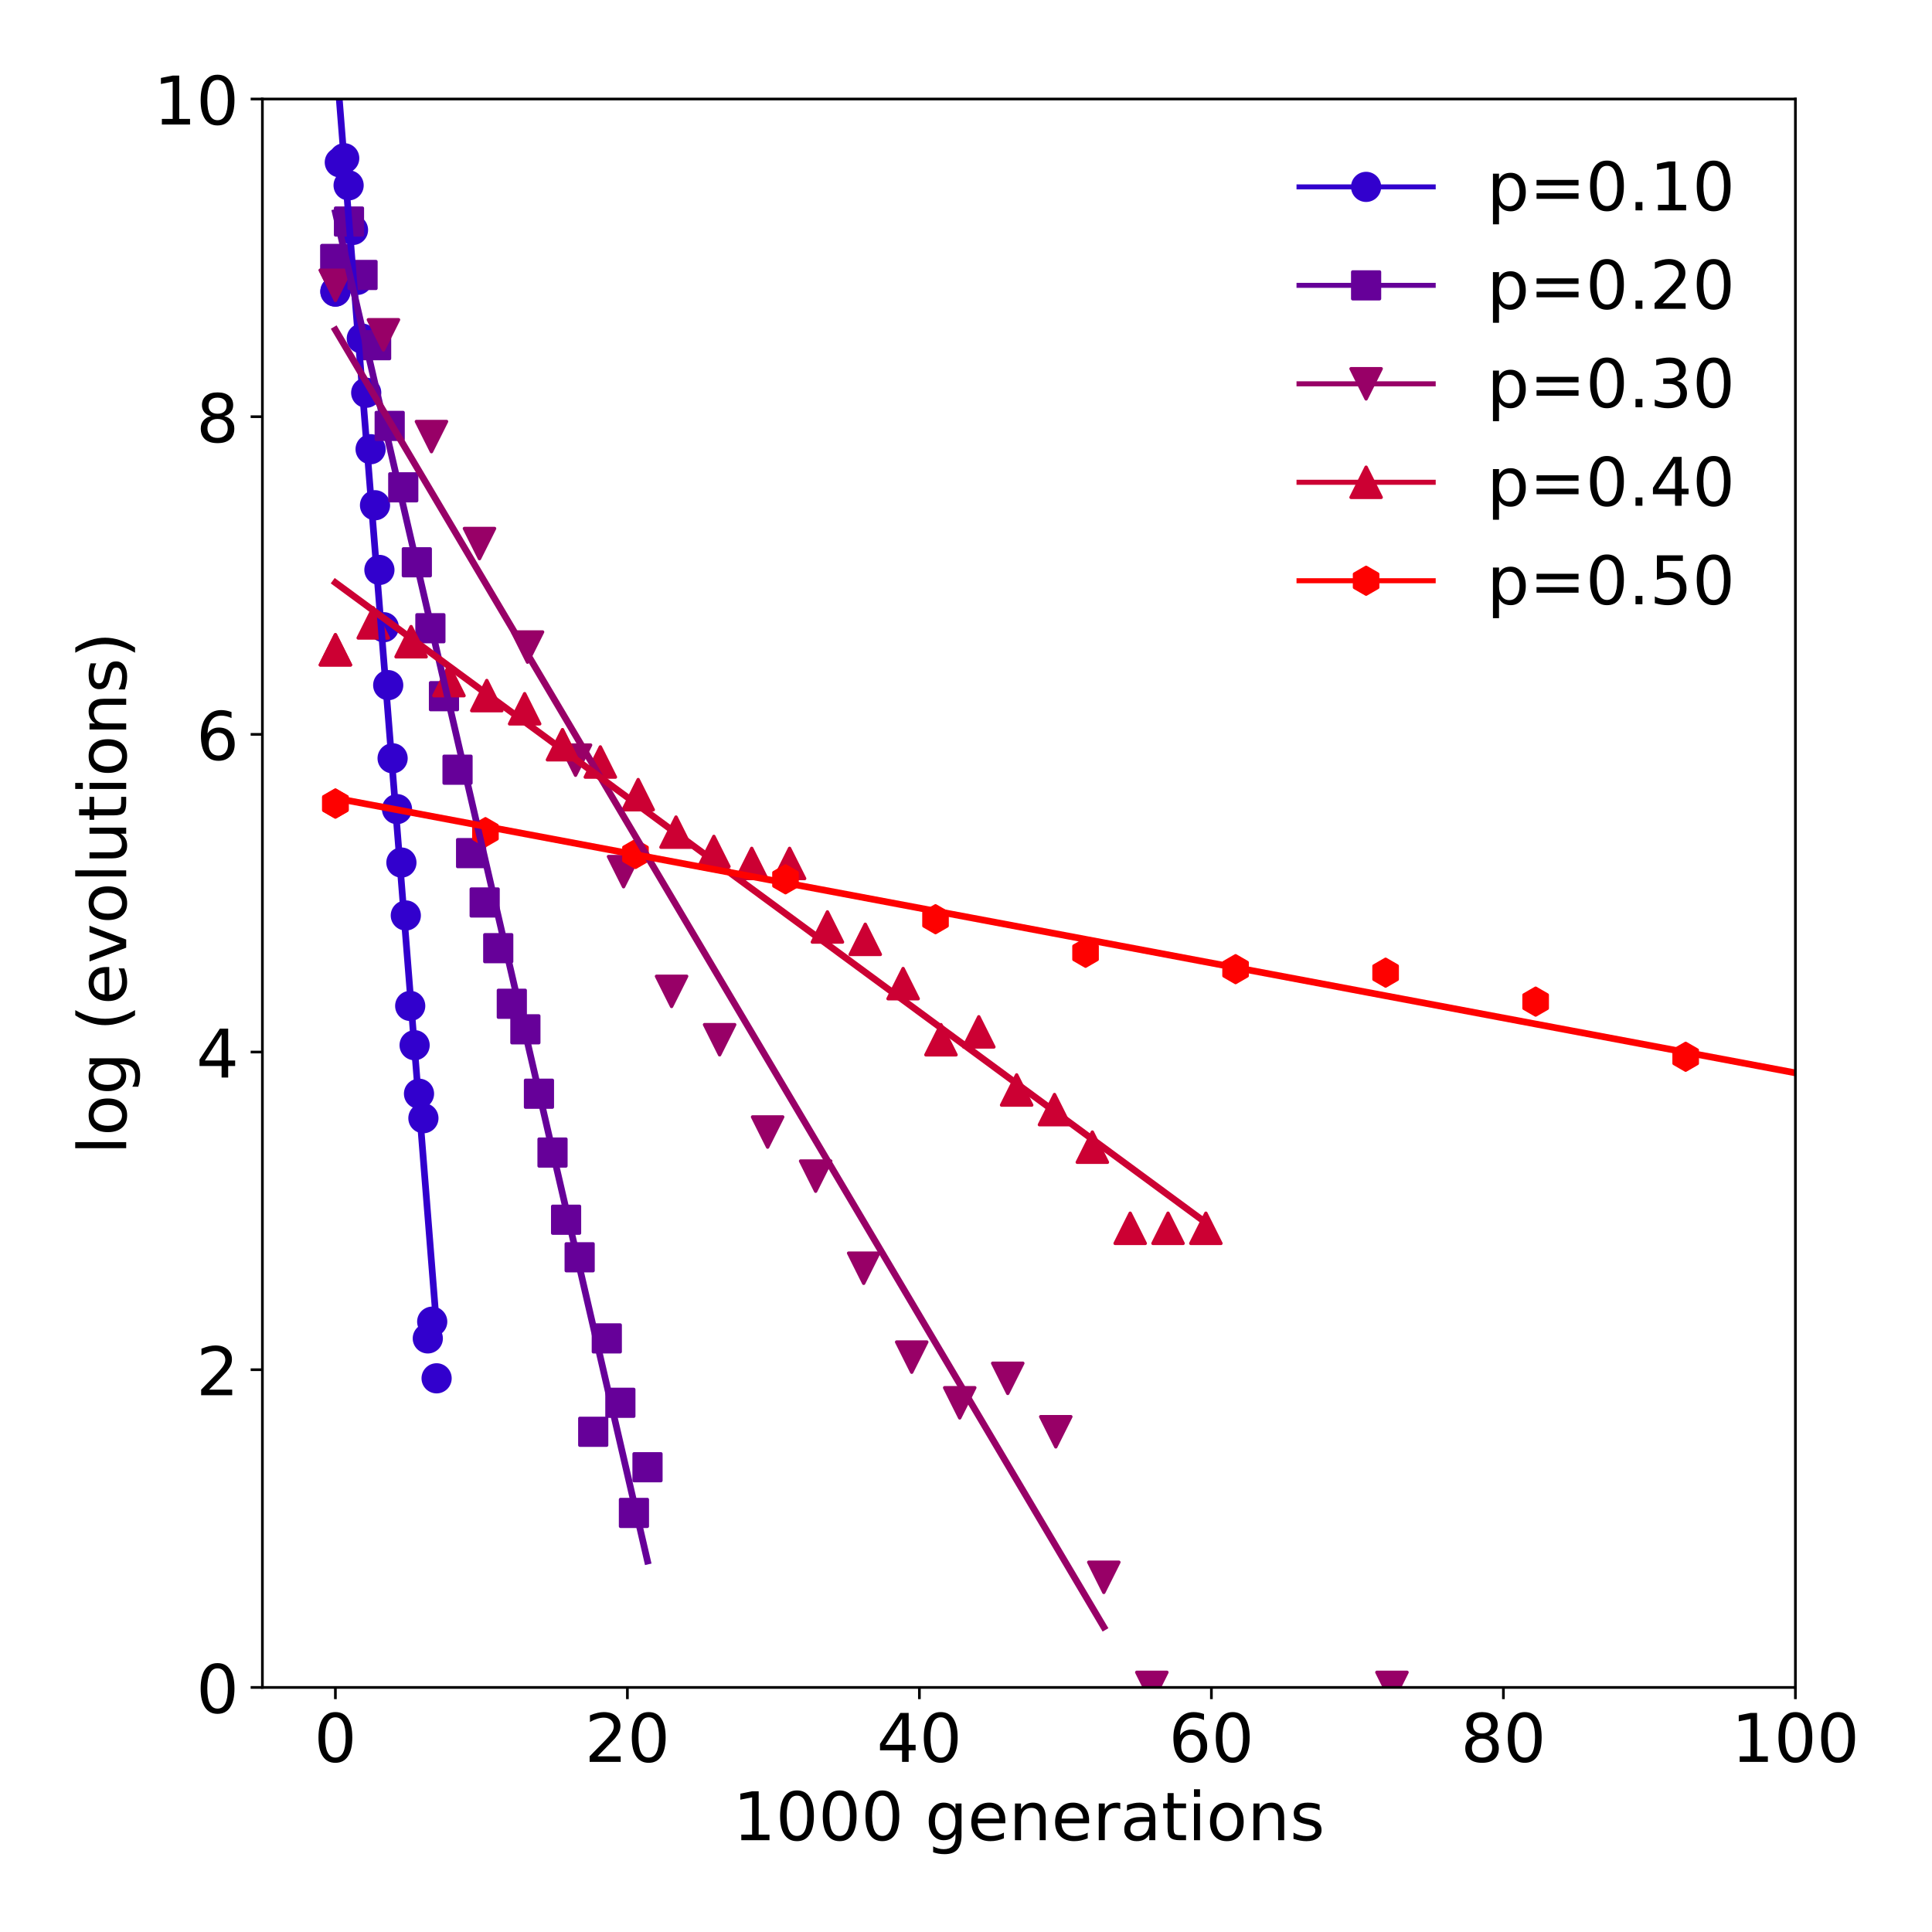 <?xml version="1.0" encoding="utf-8" standalone="no"?>
<!DOCTYPE svg PUBLIC "-//W3C//DTD SVG 1.1//EN"
  "http://www.w3.org/Graphics/SVG/1.1/DTD/svg11.dtd">
<!-- Created with matplotlib (https://matplotlib.org/) -->
<svg height="576pt" version="1.1" viewBox="0 0 576 576" width="576pt" xmlns="http://www.w3.org/2000/svg" xmlns:xlink="http://www.w3.org/1999/xlink">
 <defs>
  <style type="text/css">
*{stroke-linecap:butt;stroke-linejoin:round;}
  </style>
 </defs>
 <g id="figure_1">
  <g id="patch_1">
   <path d="M 0 576 
L 576 576 
L 576 0 
L 0 0 
z
" style="fill:#ffffff;"/>
  </g>
  <g id="axes_1">
   <g id="patch_2">
    <path d="M 78.23 503.08 
L 535.275 503.08 
L 535.275 29.52 
L 78.23 29.52 
z
" style="fill:#ffffff;"/>
   </g>
   <g id="matplotlib.axis_1">
    <g id="xtick_1">
     <g id="line2d_1">
      <defs>
       <path d="M 0 0 
L 0 3.5 
" id="m09f9fc9a71" style="stroke:#000000;stroke-width:0.8;"/>
      </defs>
      <g>
       <use style="stroke:#000000;stroke-width:0.8;" x="99.994" xlink:href="#m09f9fc9a71" y="503.08"/>
      </g>
     </g>
     <g id="text_1">
      <!-- 0 -->
      <defs>
       <path d="M 31.781 66.406 
Q 24.172 66.406 20.328 58.906 
Q 16.5 51.422 16.5 36.375 
Q 16.5 21.391 20.328 13.891 
Q 24.172 6.391 31.781 6.391 
Q 39.453 6.391 43.281 13.891 
Q 47.125 21.391 47.125 36.375 
Q 47.125 51.422 43.281 58.906 
Q 39.453 66.406 31.781 66.406 
z
M 31.781 74.219 
Q 44.047 74.219 50.516 64.516 
Q 56.984 54.828 56.984 36.375 
Q 56.984 17.969 50.516 8.266 
Q 44.047 -1.422 31.781 -1.422 
Q 19.531 -1.422 13.062 8.266 
Q 6.594 17.969 6.594 36.375 
Q 6.594 54.828 13.062 64.516 
Q 19.531 74.219 31.781 74.219 
z
" id="DejaVuSans-48"/>
      </defs>
      <g transform="translate(93.632 525.277)scale(0.2 -0.2)">
       <use xlink:href="#DejaVuSans-48"/>
      </g>
     </g>
    </g>
    <g id="xtick_2">
     <g id="line2d_2">
      <g>
       <use style="stroke:#000000;stroke-width:0.8;" x="187.05" xlink:href="#m09f9fc9a71" y="503.08"/>
      </g>
     </g>
     <g id="text_2">
      <!-- 20 -->
      <defs>
       <path d="M 19.188 8.297 
L 53.609 8.297 
L 53.609 0 
L 7.328 0 
L 7.328 8.297 
Q 12.938 14.109 22.625 23.891 
Q 32.328 33.688 34.812 36.531 
Q 39.547 41.844 41.422 45.531 
Q 43.312 49.219 43.312 52.781 
Q 43.312 58.594 39.234 62.25 
Q 35.156 65.922 28.609 65.922 
Q 23.969 65.922 18.812 64.312 
Q 13.672 62.703 7.812 59.422 
L 7.812 69.391 
Q 13.766 71.781 18.938 73 
Q 24.125 74.219 28.422 74.219 
Q 39.75 74.219 46.484 68.547 
Q 53.219 62.891 53.219 53.422 
Q 53.219 48.922 51.531 44.891 
Q 49.859 40.875 45.406 35.406 
Q 44.188 33.984 37.641 27.219 
Q 31.109 20.453 19.188 8.297 
z
" id="DejaVuSans-50"/>
      </defs>
      <g transform="translate(174.325 525.277)scale(0.2 -0.2)">
       <use xlink:href="#DejaVuSans-50"/>
       <use x="63.623" xlink:href="#DejaVuSans-48"/>
      </g>
     </g>
    </g>
    <g id="xtick_3">
     <g id="line2d_3">
      <g>
       <use style="stroke:#000000;stroke-width:0.8;" x="274.106" xlink:href="#m09f9fc9a71" y="503.08"/>
      </g>
     </g>
     <g id="text_3">
      <!-- 40 -->
      <defs>
       <path d="M 37.797 64.312 
L 12.891 25.391 
L 37.797 25.391 
z
M 35.203 72.906 
L 47.609 72.906 
L 47.609 25.391 
L 58.016 25.391 
L 58.016 17.188 
L 47.609 17.188 
L 47.609 0 
L 37.797 0 
L 37.797 17.188 
L 4.891 17.188 
L 4.891 26.703 
z
" id="DejaVuSans-52"/>
      </defs>
      <g transform="translate(261.381 525.277)scale(0.2 -0.2)">
       <use xlink:href="#DejaVuSans-52"/>
       <use x="63.623" xlink:href="#DejaVuSans-48"/>
      </g>
     </g>
    </g>
    <g id="xtick_4">
     <g id="line2d_4">
      <g>
       <use style="stroke:#000000;stroke-width:0.8;" x="361.163" xlink:href="#m09f9fc9a71" y="503.08"/>
      </g>
     </g>
     <g id="text_4">
      <!-- 60 -->
      <defs>
       <path d="M 33.016 40.375 
Q 26.375 40.375 22.484 35.828 
Q 18.609 31.297 18.609 23.391 
Q 18.609 15.531 22.484 10.953 
Q 26.375 6.391 33.016 6.391 
Q 39.656 6.391 43.531 10.953 
Q 47.406 15.531 47.406 23.391 
Q 47.406 31.297 43.531 35.828 
Q 39.656 40.375 33.016 40.375 
z
M 52.594 71.297 
L 52.594 62.312 
Q 48.875 64.062 45.094 64.984 
Q 41.312 65.922 37.594 65.922 
Q 27.828 65.922 22.672 59.328 
Q 17.531 52.734 16.797 39.406 
Q 19.672 43.656 24.016 45.922 
Q 28.375 48.188 33.594 48.188 
Q 44.578 48.188 50.953 41.516 
Q 57.328 34.859 57.328 23.391 
Q 57.328 12.156 50.688 5.359 
Q 44.047 -1.422 33.016 -1.422 
Q 20.359 -1.422 13.672 8.266 
Q 6.984 17.969 6.984 36.375 
Q 6.984 53.656 15.188 63.938 
Q 23.391 74.219 37.203 74.219 
Q 40.922 74.219 44.703 73.484 
Q 48.484 72.75 52.594 71.297 
z
" id="DejaVuSans-54"/>
      </defs>
      <g transform="translate(348.438 525.277)scale(0.2 -0.2)">
       <use xlink:href="#DejaVuSans-54"/>
       <use x="63.623" xlink:href="#DejaVuSans-48"/>
      </g>
     </g>
    </g>
    <g id="xtick_5">
     <g id="line2d_5">
      <g>
       <use style="stroke:#000000;stroke-width:0.8;" x="448.219" xlink:href="#m09f9fc9a71" y="503.08"/>
      </g>
     </g>
     <g id="text_5">
      <!-- 80 -->
      <defs>
       <path d="M 31.781 34.625 
Q 24.75 34.625 20.719 30.859 
Q 16.703 27.094 16.703 20.516 
Q 16.703 13.922 20.719 10.156 
Q 24.75 6.391 31.781 6.391 
Q 38.812 6.391 42.859 10.172 
Q 46.922 13.969 46.922 20.516 
Q 46.922 27.094 42.891 30.859 
Q 38.875 34.625 31.781 34.625 
z
M 21.922 38.812 
Q 15.578 40.375 12.031 44.719 
Q 8.5 49.078 8.5 55.328 
Q 8.5 64.062 14.719 69.141 
Q 20.953 74.219 31.781 74.219 
Q 42.672 74.219 48.875 69.141 
Q 55.078 64.062 55.078 55.328 
Q 55.078 49.078 51.531 44.719 
Q 48 40.375 41.703 38.812 
Q 48.828 37.156 52.797 32.312 
Q 56.781 27.484 56.781 20.516 
Q 56.781 9.906 50.312 4.234 
Q 43.844 -1.422 31.781 -1.422 
Q 19.734 -1.422 13.25 4.234 
Q 6.781 9.906 6.781 20.516 
Q 6.781 27.484 10.781 32.312 
Q 14.797 37.156 21.922 38.812 
z
M 18.312 54.391 
Q 18.312 48.734 21.844 45.562 
Q 25.391 42.391 31.781 42.391 
Q 38.141 42.391 41.719 45.562 
Q 45.312 48.734 45.312 54.391 
Q 45.312 60.062 41.719 63.234 
Q 38.141 66.406 31.781 66.406 
Q 25.391 66.406 21.844 63.234 
Q 18.312 60.062 18.312 54.391 
z
" id="DejaVuSans-56"/>
      </defs>
      <g transform="translate(435.494 525.277)scale(0.2 -0.2)">
       <use xlink:href="#DejaVuSans-56"/>
       <use x="63.623" xlink:href="#DejaVuSans-48"/>
      </g>
     </g>
    </g>
    <g id="xtick_6">
     <g id="line2d_6">
      <g>
       <use style="stroke:#000000;stroke-width:0.8;" x="535.275" xlink:href="#m09f9fc9a71" y="503.08"/>
      </g>
     </g>
     <g id="text_6">
      <!-- 100 -->
      <defs>
       <path d="M 12.406 8.297 
L 28.516 8.297 
L 28.516 63.922 
L 10.984 60.406 
L 10.984 69.391 
L 28.422 72.906 
L 38.281 72.906 
L 38.281 8.297 
L 54.391 8.297 
L 54.391 0 
L 12.406 0 
z
" id="DejaVuSans-49"/>
      </defs>
      <g transform="translate(516.188 525.277)scale(0.2 -0.2)">
       <use xlink:href="#DejaVuSans-49"/>
       <use x="63.623" xlink:href="#DejaVuSans-48"/>
       <use x="127.246" xlink:href="#DejaVuSans-48"/>
      </g>
     </g>
    </g>
    <g id="text_7">
     <!-- 1000 generations -->
     <defs>
      <path id="DejaVuSans-32"/>
      <path d="M 45.406 27.984 
Q 45.406 37.75 41.375 43.109 
Q 37.359 48.484 30.078 48.484 
Q 22.859 48.484 18.828 43.109 
Q 14.797 37.75 14.797 27.984 
Q 14.797 18.266 18.828 12.891 
Q 22.859 7.516 30.078 7.516 
Q 37.359 7.516 41.375 12.891 
Q 45.406 18.266 45.406 27.984 
z
M 54.391 6.781 
Q 54.391 -7.172 48.188 -13.984 
Q 42 -20.797 29.203 -20.797 
Q 24.469 -20.797 20.266 -20.094 
Q 16.062 -19.391 12.109 -17.922 
L 12.109 -9.188 
Q 16.062 -11.328 19.922 -12.344 
Q 23.781 -13.375 27.781 -13.375 
Q 36.625 -13.375 41.016 -8.766 
Q 45.406 -4.156 45.406 5.172 
L 45.406 9.625 
Q 42.625 4.781 38.281 2.391 
Q 33.938 0 27.875 0 
Q 17.828 0 11.672 7.656 
Q 5.516 15.328 5.516 27.984 
Q 5.516 40.672 11.672 48.328 
Q 17.828 56 27.875 56 
Q 33.938 56 38.281 53.609 
Q 42.625 51.219 45.406 46.391 
L 45.406 54.688 
L 54.391 54.688 
z
" id="DejaVuSans-103"/>
      <path d="M 56.203 29.594 
L 56.203 25.203 
L 14.891 25.203 
Q 15.484 15.922 20.484 11.062 
Q 25.484 6.203 34.422 6.203 
Q 39.594 6.203 44.453 7.469 
Q 49.312 8.734 54.109 11.281 
L 54.109 2.781 
Q 49.266 0.734 44.188 -0.344 
Q 39.109 -1.422 33.891 -1.422 
Q 20.797 -1.422 13.156 6.188 
Q 5.516 13.812 5.516 26.812 
Q 5.516 40.234 12.766 48.109 
Q 20.016 56 32.328 56 
Q 43.359 56 49.781 48.891 
Q 56.203 41.797 56.203 29.594 
z
M 47.219 32.234 
Q 47.125 39.594 43.094 43.984 
Q 39.062 48.391 32.422 48.391 
Q 24.906 48.391 20.391 44.141 
Q 15.875 39.891 15.188 32.172 
z
" id="DejaVuSans-101"/>
      <path d="M 54.891 33.016 
L 54.891 0 
L 45.906 0 
L 45.906 32.719 
Q 45.906 40.484 42.875 44.328 
Q 39.844 48.188 33.797 48.188 
Q 26.516 48.188 22.312 43.547 
Q 18.109 38.922 18.109 30.906 
L 18.109 0 
L 9.078 0 
L 9.078 54.688 
L 18.109 54.688 
L 18.109 46.188 
Q 21.344 51.125 25.703 53.562 
Q 30.078 56 35.797 56 
Q 45.219 56 50.047 50.172 
Q 54.891 44.344 54.891 33.016 
z
" id="DejaVuSans-110"/>
      <path d="M 41.109 46.297 
Q 39.594 47.172 37.812 47.578 
Q 36.031 48 33.891 48 
Q 26.266 48 22.188 43.047 
Q 18.109 38.094 18.109 28.812 
L 18.109 0 
L 9.078 0 
L 9.078 54.688 
L 18.109 54.688 
L 18.109 46.188 
Q 20.953 51.172 25.484 53.578 
Q 30.031 56 36.531 56 
Q 37.453 56 38.578 55.875 
Q 39.703 55.766 41.062 55.516 
z
" id="DejaVuSans-114"/>
      <path d="M 34.281 27.484 
Q 23.391 27.484 19.188 25 
Q 14.984 22.516 14.984 16.5 
Q 14.984 11.719 18.141 8.906 
Q 21.297 6.109 26.703 6.109 
Q 34.188 6.109 38.703 11.406 
Q 43.219 16.703 43.219 25.484 
L 43.219 27.484 
z
M 52.203 31.203 
L 52.203 0 
L 43.219 0 
L 43.219 8.297 
Q 40.141 3.328 35.547 0.953 
Q 30.953 -1.422 24.312 -1.422 
Q 15.922 -1.422 10.953 3.297 
Q 6 8.016 6 15.922 
Q 6 25.141 12.172 29.828 
Q 18.359 34.516 30.609 34.516 
L 43.219 34.516 
L 43.219 35.406 
Q 43.219 41.609 39.141 45 
Q 35.062 48.391 27.688 48.391 
Q 23 48.391 18.547 47.266 
Q 14.109 46.141 10.016 43.891 
L 10.016 52.203 
Q 14.938 54.109 19.578 55.047 
Q 24.219 56 28.609 56 
Q 40.484 56 46.344 49.844 
Q 52.203 43.703 52.203 31.203 
z
" id="DejaVuSans-97"/>
      <path d="M 18.312 70.219 
L 18.312 54.688 
L 36.812 54.688 
L 36.812 47.703 
L 18.312 47.703 
L 18.312 18.016 
Q 18.312 11.328 20.141 9.422 
Q 21.969 7.516 27.594 7.516 
L 36.812 7.516 
L 36.812 0 
L 27.594 0 
Q 17.188 0 13.234 3.875 
Q 9.281 7.766 9.281 18.016 
L 9.281 47.703 
L 2.688 47.703 
L 2.688 54.688 
L 9.281 54.688 
L 9.281 70.219 
z
" id="DejaVuSans-116"/>
      <path d="M 9.422 54.688 
L 18.406 54.688 
L 18.406 0 
L 9.422 0 
z
M 9.422 75.984 
L 18.406 75.984 
L 18.406 64.594 
L 9.422 64.594 
z
" id="DejaVuSans-105"/>
      <path d="M 30.609 48.391 
Q 23.391 48.391 19.188 42.75 
Q 14.984 37.109 14.984 27.297 
Q 14.984 17.484 19.156 11.844 
Q 23.344 6.203 30.609 6.203 
Q 37.797 6.203 41.984 11.859 
Q 46.188 17.531 46.188 27.297 
Q 46.188 37.016 41.984 42.703 
Q 37.797 48.391 30.609 48.391 
z
M 30.609 56 
Q 42.328 56 49.016 48.375 
Q 55.719 40.766 55.719 27.297 
Q 55.719 13.875 49.016 6.219 
Q 42.328 -1.422 30.609 -1.422 
Q 18.844 -1.422 12.172 6.219 
Q 5.516 13.875 5.516 27.297 
Q 5.516 40.766 12.172 48.375 
Q 18.844 56 30.609 56 
z
" id="DejaVuSans-111"/>
      <path d="M 44.281 53.078 
L 44.281 44.578 
Q 40.484 46.531 36.375 47.5 
Q 32.281 48.484 27.875 48.484 
Q 21.188 48.484 17.844 46.438 
Q 14.5 44.391 14.5 40.281 
Q 14.5 37.156 16.891 35.375 
Q 19.281 33.594 26.516 31.984 
L 29.594 31.297 
Q 39.156 29.25 43.188 25.516 
Q 47.219 21.781 47.219 15.094 
Q 47.219 7.469 41.188 3.016 
Q 35.156 -1.422 24.609 -1.422 
Q 20.219 -1.422 15.453 -0.562 
Q 10.688 0.297 5.422 2 
L 5.422 11.281 
Q 10.406 8.688 15.234 7.391 
Q 20.062 6.109 24.812 6.109 
Q 31.156 6.109 34.562 8.281 
Q 37.984 10.453 37.984 14.406 
Q 37.984 18.062 35.516 20.016 
Q 33.062 21.969 24.703 23.781 
L 21.578 24.516 
Q 13.234 26.266 9.516 29.906 
Q 5.812 33.547 5.812 39.891 
Q 5.812 47.609 11.281 51.797 
Q 16.75 56 26.812 56 
Q 31.781 56 36.172 55.266 
Q 40.578 54.547 44.281 53.078 
z
" id="DejaVuSans-115"/>
     </defs>
     <g transform="translate(218.529 548.633)scale(0.2 -0.2)">
      <use xlink:href="#DejaVuSans-49"/>
      <use x="63.623" xlink:href="#DejaVuSans-48"/>
      <use x="127.246" xlink:href="#DejaVuSans-48"/>
      <use x="190.869" xlink:href="#DejaVuSans-48"/>
      <use x="254.492" xlink:href="#DejaVuSans-32"/>
      <use x="286.279" xlink:href="#DejaVuSans-103"/>
      <use x="349.756" xlink:href="#DejaVuSans-101"/>
      <use x="411.279" xlink:href="#DejaVuSans-110"/>
      <use x="474.658" xlink:href="#DejaVuSans-101"/>
      <use x="536.182" xlink:href="#DejaVuSans-114"/>
      <use x="577.295" xlink:href="#DejaVuSans-97"/>
      <use x="638.574" xlink:href="#DejaVuSans-116"/>
      <use x="677.783" xlink:href="#DejaVuSans-105"/>
      <use x="705.566" xlink:href="#DejaVuSans-111"/>
      <use x="766.748" xlink:href="#DejaVuSans-110"/>
      <use x="830.127" xlink:href="#DejaVuSans-115"/>
     </g>
    </g>
   </g>
   <g id="matplotlib.axis_2">
    <g id="ytick_1">
     <g id="line2d_7">
      <defs>
       <path d="M 0 0 
L -3.5 0 
" id="m925b59e0cf" style="stroke:#000000;stroke-width:0.8;"/>
      </defs>
      <g>
       <use style="stroke:#000000;stroke-width:0.8;" x="78.23" xlink:href="#m925b59e0cf" y="503.08"/>
      </g>
     </g>
     <g id="text_8">
      <!-- 0 -->
      <g transform="translate(58.505 510.678)scale(0.2 -0.2)">
       <use xlink:href="#DejaVuSans-48"/>
      </g>
     </g>
    </g>
    <g id="ytick_2">
     <g id="line2d_8">
      <g>
       <use style="stroke:#000000;stroke-width:0.8;" x="78.23" xlink:href="#m925b59e0cf" y="408.368"/>
      </g>
     </g>
     <g id="text_9">
      <!-- 2 -->
      <g transform="translate(58.505 415.966)scale(0.2 -0.2)">
       <use xlink:href="#DejaVuSans-50"/>
      </g>
     </g>
    </g>
    <g id="ytick_3">
     <g id="line2d_9">
      <g>
       <use style="stroke:#000000;stroke-width:0.8;" x="78.23" xlink:href="#m925b59e0cf" y="313.656"/>
      </g>
     </g>
     <g id="text_10">
      <!-- 4 -->
      <g transform="translate(58.505 321.254)scale(0.2 -0.2)">
       <use xlink:href="#DejaVuSans-52"/>
      </g>
     </g>
    </g>
    <g id="ytick_4">
     <g id="line2d_10">
      <g>
       <use style="stroke:#000000;stroke-width:0.8;" x="78.23" xlink:href="#m925b59e0cf" y="218.944"/>
      </g>
     </g>
     <g id="text_11">
      <!-- 6 -->
      <g transform="translate(58.505 226.542)scale(0.2 -0.2)">
       <use xlink:href="#DejaVuSans-54"/>
      </g>
     </g>
    </g>
    <g id="ytick_5">
     <g id="line2d_11">
      <g>
       <use style="stroke:#000000;stroke-width:0.8;" x="78.23" xlink:href="#m925b59e0cf" y="124.232"/>
      </g>
     </g>
     <g id="text_12">
      <!-- 8 -->
      <g transform="translate(58.505 131.83)scale(0.2 -0.2)">
       <use xlink:href="#DejaVuSans-56"/>
      </g>
     </g>
    </g>
    <g id="ytick_6">
     <g id="line2d_12">
      <g>
       <use style="stroke:#000000;stroke-width:0.8;" x="78.23" xlink:href="#m925b59e0cf" y="29.52"/>
      </g>
     </g>
     <g id="text_13">
      <!-- 10 -->
      <g transform="translate(45.78 37.118)scale(0.2 -0.2)">
       <use xlink:href="#DejaVuSans-49"/>
       <use x="63.623" xlink:href="#DejaVuSans-48"/>
      </g>
     </g>
    </g>
    <g id="text_14">
     <!-- log (evolutions) -->
     <defs>
      <path d="M 9.422 75.984 
L 18.406 75.984 
L 18.406 0 
L 9.422 0 
z
" id="DejaVuSans-108"/>
      <path d="M 31 75.875 
Q 24.469 64.656 21.281 53.656 
Q 18.109 42.672 18.109 31.391 
Q 18.109 20.125 21.312 9.062 
Q 24.516 -2 31 -13.188 
L 23.188 -13.188 
Q 15.875 -1.703 12.234 9.375 
Q 8.594 20.453 8.594 31.391 
Q 8.594 42.281 12.203 53.312 
Q 15.828 64.359 23.188 75.875 
z
" id="DejaVuSans-40"/>
      <path d="M 2.984 54.688 
L 12.5 54.688 
L 29.594 8.797 
L 46.688 54.688 
L 56.203 54.688 
L 35.688 0 
L 23.484 0 
z
" id="DejaVuSans-118"/>
      <path d="M 8.5 21.578 
L 8.5 54.688 
L 17.484 54.688 
L 17.484 21.922 
Q 17.484 14.156 20.5 10.266 
Q 23.531 6.391 29.594 6.391 
Q 36.859 6.391 41.078 11.031 
Q 45.312 15.672 45.312 23.688 
L 45.312 54.688 
L 54.297 54.688 
L 54.297 0 
L 45.312 0 
L 45.312 8.406 
Q 42.047 3.422 37.719 1 
Q 33.406 -1.422 27.688 -1.422 
Q 18.266 -1.422 13.375 4.438 
Q 8.5 10.297 8.5 21.578 
z
M 31.109 56 
z
" id="DejaVuSans-117"/>
      <path d="M 8.016 75.875 
L 15.828 75.875 
Q 23.141 64.359 26.781 53.312 
Q 30.422 42.281 30.422 31.391 
Q 30.422 20.453 26.781 9.375 
Q 23.141 -1.703 15.828 -13.188 
L 8.016 -13.188 
Q 14.5 -2 17.703 9.062 
Q 20.906 20.125 20.906 31.391 
Q 20.906 42.672 17.703 53.656 
Q 14.5 64.656 8.016 75.875 
z
" id="DejaVuSans-41"/>
     </defs>
     <g transform="translate(37.621 344.197)rotate(-90)scale(0.2 -0.2)">
      <use xlink:href="#DejaVuSans-108"/>
      <use x="27.783" xlink:href="#DejaVuSans-111"/>
      <use x="88.965" xlink:href="#DejaVuSans-103"/>
      <use x="152.441" xlink:href="#DejaVuSans-32"/>
      <use x="184.229" xlink:href="#DejaVuSans-40"/>
      <use x="223.242" xlink:href="#DejaVuSans-101"/>
      <use x="284.766" xlink:href="#DejaVuSans-118"/>
      <use x="343.945" xlink:href="#DejaVuSans-111"/>
      <use x="405.127" xlink:href="#DejaVuSans-108"/>
      <use x="432.91" xlink:href="#DejaVuSans-117"/>
      <use x="496.289" xlink:href="#DejaVuSans-116"/>
      <use x="535.498" xlink:href="#DejaVuSans-105"/>
      <use x="563.281" xlink:href="#DejaVuSans-111"/>
      <use x="624.463" xlink:href="#DejaVuSans-110"/>
      <use x="687.842" xlink:href="#DejaVuSans-115"/>
      <use x="739.941" xlink:href="#DejaVuSans-41"/>
     </g>
    </g>
   </g>
   <g id="line2d_13">
    <path clip-path="url(#p5d5932718a)" d="M 99.998 86.923 
" style="fill:none;stroke:#3200cd;stroke-linecap:square;stroke-width:1.5;"/>
    <defs>
     <path d="M 0 4 
C 1.061 4 2.078 3.579 2.828 2.828 
C 3.579 2.078 4 1.061 4 0 
C 4 -1.061 3.579 -2.078 2.828 -2.828 
C 2.078 -3.579 1.061 -4 0 -4 
C -1.061 -4 -2.078 -3.579 -2.828 -2.828 
C -3.579 -2.078 -4 -1.061 -4 0 
C -4 1.061 -3.579 2.078 -2.828 2.828 
C -2.078 3.579 -1.061 4 0 4 
z
" id="m8ac80fd19c" style="stroke:#3200cd;"/>
    </defs>
    <g clip-path="url(#p5d5932718a)">
     <use style="fill:#3200cd;stroke:#3200cd;" x="99.998" xlink:href="#m8ac80fd19c" y="86.923"/>
    </g>
   </g>
   <g id="line2d_14">
    <path clip-path="url(#p5d5932718a)" d="M 99.998 77.24 
" style="fill:none;stroke:#660099;stroke-linecap:square;stroke-width:1.5;"/>
    <defs>
     <path d="M -4 4 
L 4 4 
L 4 -4 
L -4 -4 
z
" id="mfce3a1520a" style="stroke:#660099;stroke-linejoin:miter;"/>
    </defs>
    <g clip-path="url(#p5d5932718a)">
     <use style="fill:#660099;stroke:#660099;stroke-linejoin:miter;" x="99.998" xlink:href="#mfce3a1520a" y="77.24"/>
    </g>
   </g>
   <g id="line2d_15">
    <path clip-path="url(#p5d5932718a)" d="M 99.998 85.067 
" style="fill:none;stroke:#980067;stroke-linecap:square;stroke-width:1.5;"/>
    <defs>
     <path d="M -0 4.5 
L 4.5 -4.5 
L -4.5 -4.5 
z
" id="m0d04947a64" style="stroke:#980067;stroke-linejoin:miter;"/>
    </defs>
    <g clip-path="url(#p5d5932718a)">
     <use style="fill:#980067;stroke:#980067;stroke-linejoin:miter;" x="99.998" xlink:href="#m0d04947a64" y="85.067"/>
    </g>
   </g>
   <g id="line2d_16">
    <path clip-path="url(#p5d5932718a)" d="M 99.998 193.735 
" style="fill:none;stroke:#cc0033;stroke-linecap:square;stroke-width:1.5;"/>
    <defs>
     <path d="M 0 -4.5 
L -4.5 4.5 
L 4.5 4.5 
z
" id="m00ba50333f" style="stroke:#cc0033;stroke-linejoin:miter;"/>
    </defs>
    <g clip-path="url(#p5d5932718a)">
     <use style="fill:#cc0033;stroke:#cc0033;stroke-linejoin:miter;" x="99.998" xlink:href="#m00ba50333f" y="193.735"/>
    </g>
   </g>
   <g id="line2d_17">
    <path clip-path="url(#p5d5932718a)" d="M 99.998 239.567 
" style="fill:none;stroke:#fe0100;stroke-linecap:square;stroke-width:1.5;"/>
    <defs>
     <path d="M 0 -4 
L -3.464 -2 
L -3.464 2 
L -0 4 
L 3.464 2 
L 3.464 -2 
z
" id="me01622c6cd" style="stroke:#fe0100;stroke-linejoin:miter;"/>
    </defs>
    <g clip-path="url(#p5d5932718a)">
     <use style="fill:#fe0100;stroke:#fe0100;stroke-linejoin:miter;" x="99.998" xlink:href="#me01622c6cd" y="239.567"/>
    </g>
   </g>
   <g id="line2d_18">
    <g clip-path="url(#p5d5932718a)">
     <use style="fill:#3200cd;stroke:#3200cd;" x="99.998" xlink:href="#m8ac80fd19c" y="86.923"/>
     <use style="fill:#3200cd;stroke:#3200cd;" x="101.31" xlink:href="#m8ac80fd19c" y="48.401"/>
     <use style="fill:#3200cd;stroke:#3200cd;" x="102.622" xlink:href="#m8ac80fd19c" y="47.177"/>
     <use style="fill:#3200cd;stroke:#3200cd;" x="103.934" xlink:href="#m8ac80fd19c" y="55.258"/>
     <use style="fill:#3200cd;stroke:#3200cd;" x="105.245" xlink:href="#m8ac80fd19c" y="68.548"/>
     <use style="fill:#3200cd;stroke:#3200cd;" x="106.557" xlink:href="#m8ac80fd19c" y="83.442"/>
     <use style="fill:#3200cd;stroke:#3200cd;" x="107.869" xlink:href="#m8ac80fd19c" y="100.929"/>
     <use style="fill:#3200cd;stroke:#3200cd;" x="109.181" xlink:href="#m8ac80fd19c" y="117.093"/>
     <use style="fill:#3200cd;stroke:#3200cd;" x="110.492" xlink:href="#m8ac80fd19c" y="133.929"/>
     <use style="fill:#3200cd;stroke:#3200cd;" x="111.804" xlink:href="#m8ac80fd19c" y="150.633"/>
     <use style="fill:#3200cd;stroke:#3200cd;" x="113.116" xlink:href="#m8ac80fd19c" y="169.918"/>
     <use style="fill:#3200cd;stroke:#3200cd;" x="114.428" xlink:href="#m8ac80fd19c" y="186.999"/>
     <use style="fill:#3200cd;stroke:#3200cd;" x="115.739" xlink:href="#m8ac80fd19c" y="204.268"/>
     <use style="fill:#3200cd;stroke:#3200cd;" x="117.051" xlink:href="#m8ac80fd19c" y="226.079"/>
     <use style="fill:#3200cd;stroke:#3200cd;" x="118.363" xlink:href="#m8ac80fd19c" y="241.228"/>
     <use style="fill:#3200cd;stroke:#3200cd;" x="119.674" xlink:href="#m8ac80fd19c" y="257.162"/>
     <use style="fill:#3200cd;stroke:#3200cd;" x="120.986" xlink:href="#m8ac80fd19c" y="272.939"/>
     <use style="fill:#3200cd;stroke:#3200cd;" x="122.298" xlink:href="#m8ac80fd19c" y="299.901"/>
     <use style="fill:#3200cd;stroke:#3200cd;" x="123.61" xlink:href="#m8ac80fd19c" y="311.617"/>
     <use style="fill:#3200cd;stroke:#3200cd;" x="124.921" xlink:href="#m8ac80fd19c" y="326.079"/>
     <use style="fill:#3200cd;stroke:#3200cd;" x="126.233" xlink:href="#m8ac80fd19c" y="333.379"/>
     <use style="fill:#3200cd;stroke:#3200cd;" x="127.545" xlink:href="#m8ac80fd19c" y="399.028"/>
     <use style="fill:#3200cd;stroke:#3200cd;" x="128.857" xlink:href="#m8ac80fd19c" y="394.039"/>
     <use style="fill:#3200cd;stroke:#3200cd;" x="130.168" xlink:href="#m8ac80fd19c" y="410.929"/>
    </g>
   </g>
   <g id="line2d_19">
    <g clip-path="url(#p5d5932718a)">
     <use style="fill:#660099;stroke:#660099;stroke-linejoin:miter;" x="99.998" xlink:href="#mfce3a1520a" y="77.24"/>
     <use style="fill:#660099;stroke:#660099;stroke-linejoin:miter;" x="104.044" xlink:href="#mfce3a1520a" y="66.052"/>
     <use style="fill:#660099;stroke:#660099;stroke-linejoin:miter;" x="108.089" xlink:href="#mfce3a1520a" y="81.981"/>
     <use style="fill:#660099;stroke:#660099;stroke-linejoin:miter;" x="112.135" xlink:href="#mfce3a1520a" y="102.912"/>
     <use style="fill:#660099;stroke:#660099;stroke-linejoin:miter;" x="116.18" xlink:href="#mfce3a1520a" y="126.978"/>
     <use style="fill:#660099;stroke:#660099;stroke-linejoin:miter;" x="120.226" xlink:href="#mfce3a1520a" y="145.287"/>
     <use style="fill:#660099;stroke:#660099;stroke-linejoin:miter;" x="124.271" xlink:href="#mfce3a1520a" y="167.639"/>
     <use style="fill:#660099;stroke:#660099;stroke-linejoin:miter;" x="128.317" xlink:href="#mfce3a1520a" y="187.299"/>
     <use style="fill:#660099;stroke:#660099;stroke-linejoin:miter;" x="132.362" xlink:href="#mfce3a1520a" y="207.565"/>
     <use style="fill:#660099;stroke:#660099;stroke-linejoin:miter;" x="136.408" xlink:href="#mfce3a1520a" y="229.473"/>
     <use style="fill:#660099;stroke:#660099;stroke-linejoin:miter;" x="140.453" xlink:href="#mfce3a1520a" y="254.353"/>
     <use style="fill:#660099;stroke:#660099;stroke-linejoin:miter;" x="144.499" xlink:href="#mfce3a1520a" y="269.064"/>
     <use style="fill:#660099;stroke:#660099;stroke-linejoin:miter;" x="148.544" xlink:href="#mfce3a1520a" y="282.687"/>
     <use style="fill:#660099;stroke:#660099;stroke-linejoin:miter;" x="152.59" xlink:href="#mfce3a1520a" y="299.257"/>
     <use style="fill:#660099;stroke:#660099;stroke-linejoin:miter;" x="156.635" xlink:href="#mfce3a1520a" y="306.878"/>
     <use style="fill:#660099;stroke:#660099;stroke-linejoin:miter;" x="160.681" xlink:href="#mfce3a1520a" y="326.079"/>
     <use style="fill:#660099;stroke:#660099;stroke-linejoin:miter;" x="164.726" xlink:href="#mfce3a1520a" y="343.618"/>
     <use style="fill:#660099;stroke:#660099;stroke-linejoin:miter;" x="168.772" xlink:href="#mfce3a1520a" y="363.643"/>
     <use style="fill:#660099;stroke:#660099;stroke-linejoin:miter;" x="172.817" xlink:href="#mfce3a1520a" y="374.838"/>
     <use style="fill:#660099;stroke:#660099;stroke-linejoin:miter;" x="176.863" xlink:href="#mfce3a1520a" y="426.863"/>
     <use style="fill:#660099;stroke:#660099;stroke-linejoin:miter;" x="180.908" xlink:href="#mfce3a1520a" y="399.028"/>
     <use style="fill:#660099;stroke:#660099;stroke-linejoin:miter;" x="184.954" xlink:href="#mfce3a1520a" y="418.229"/>
     <use style="fill:#660099;stroke:#660099;stroke-linejoin:miter;" x="188.999" xlink:href="#mfce3a1520a" y="451.054"/>
     <use style="fill:#660099;stroke:#660099;stroke-linejoin:miter;" x="193.045" xlink:href="#mfce3a1520a" y="437.431"/>
    </g>
   </g>
   <g id="line2d_20">
    <g clip-path="url(#p5d5932718a)">
     <use style="fill:#980067;stroke:#980067;stroke-linejoin:miter;" x="99.998" xlink:href="#m0d04947a64" y="85.067"/>
     <use style="fill:#980067;stroke:#980067;stroke-linejoin:miter;" x="114.316" xlink:href="#m0d04947a64" y="99.825"/>
     <use style="fill:#980067;stroke:#980067;stroke-linejoin:miter;" x="128.634" xlink:href="#m0d04947a64" y="130.164"/>
     <use style="fill:#980067;stroke:#980067;stroke-linejoin:miter;" x="142.952" xlink:href="#m0d04947a64" y="162.061"/>
     <use style="fill:#980067;stroke:#980067;stroke-linejoin:miter;" x="157.27" xlink:href="#m0d04947a64" y="192.915"/>
     <use style="fill:#980067;stroke:#980067;stroke-linejoin:miter;" x="171.588" xlink:href="#m0d04947a64" y="226.628"/>
     <use style="fill:#980067;stroke:#980067;stroke-linejoin:miter;" x="185.906" xlink:href="#m0d04947a64" y="259.869"/>
     <use style="fill:#980067;stroke:#980067;stroke-linejoin:miter;" x="200.224" xlink:href="#m0d04947a64" y="295.565"/>
     <use style="fill:#980067;stroke:#980067;stroke-linejoin:miter;" x="214.542" xlink:href="#m0d04947a64" y="309.984"/>
     <use style="fill:#980067;stroke:#980067;stroke-linejoin:miter;" x="228.86" xlink:href="#m0d04947a64" y="337.499"/>
     <use style="fill:#980067;stroke:#980067;stroke-linejoin:miter;" x="243.178" xlink:href="#m0d04947a64" y="350.647"/>
     <use style="fill:#980067;stroke:#980067;stroke-linejoin:miter;" x="257.496" xlink:href="#m0d04947a64" y="378.105"/>
     <use style="fill:#980067;stroke:#980067;stroke-linejoin:miter;" x="271.814" xlink:href="#m0d04947a64" y="404.606"/>
     <use style="fill:#980067;stroke:#980067;stroke-linejoin:miter;" x="286.132" xlink:href="#m0d04947a64" y="418.229"/>
     <use style="fill:#980067;stroke:#980067;stroke-linejoin:miter;" x="300.449" xlink:href="#m0d04947a64" y="410.929"/>
     <use style="fill:#980067;stroke:#980067;stroke-linejoin:miter;" x="314.767" xlink:href="#m0d04947a64" y="426.863"/>
     <use style="fill:#980067;stroke:#980067;stroke-linejoin:miter;" x="329.085" xlink:href="#m0d04947a64" y="470.255"/>
     <use style="fill:#980067;stroke:#980067;stroke-linejoin:miter;" x="343.403" xlink:href="#m0d04947a64" y="503.08"/>
     <use style="fill:#980067;stroke:#980067;stroke-linejoin:miter;" x="414.993" xlink:href="#m0d04947a64" y="503.08"/>
    </g>
   </g>
   <g id="line2d_21">
    <g clip-path="url(#p5d5932718a)">
     <use style="fill:#cc0033;stroke:#cc0033;stroke-linejoin:miter;" x="99.998" xlink:href="#m00ba50333f" y="193.735"/>
     <use style="fill:#cc0033;stroke:#cc0033;stroke-linejoin:miter;" x="111.282" xlink:href="#m00ba50333f" y="185.702"/>
     <use style="fill:#cc0033;stroke:#cc0033;stroke-linejoin:miter;" x="122.565" xlink:href="#m00ba50333f" y="191.316"/>
     <use style="fill:#cc0033;stroke:#cc0033;stroke-linejoin:miter;" x="133.849" xlink:href="#m00ba50333f" y="202.91"/>
     <use style="fill:#cc0033;stroke:#cc0033;stroke-linejoin:miter;" x="145.132" xlink:href="#m00ba50333f" y="207.381"/>
     <use style="fill:#cc0033;stroke:#cc0033;stroke-linejoin:miter;" x="156.416" xlink:href="#m00ba50333f" y="211.31"/>
     <use style="fill:#cc0033;stroke:#cc0033;stroke-linejoin:miter;" x="167.699" xlink:href="#m00ba50333f" y="222.027"/>
     <use style="fill:#cc0033;stroke:#cc0033;stroke-linejoin:miter;" x="178.983" xlink:href="#m00ba50333f" y="227.184"/>
     <use style="fill:#cc0033;stroke:#cc0033;stroke-linejoin:miter;" x="190.266" xlink:href="#m00ba50333f" y="236.92"/>
     <use style="fill:#cc0033;stroke:#cc0033;stroke-linejoin:miter;" x="201.55" xlink:href="#m00ba50333f" y="248.092"/>
     <use style="fill:#cc0033;stroke:#cc0033;stroke-linejoin:miter;" x="212.833" xlink:href="#m00ba50333f" y="253.86"/>
     <use style="fill:#cc0033;stroke:#cc0033;stroke-linejoin:miter;" x="224.117" xlink:href="#m00ba50333f" y="257.426"/>
     <use style="fill:#cc0033;stroke:#cc0033;stroke-linejoin:miter;" x="235.4" xlink:href="#m00ba50333f" y="257.426"/>
     <use style="fill:#cc0033;stroke:#cc0033;stroke-linejoin:miter;" x="246.684" xlink:href="#m00ba50333f" y="276.364"/>
     <use style="fill:#cc0033;stroke:#cc0033;stroke-linejoin:miter;" x="257.967" xlink:href="#m00ba50333f" y="280.055"/>
     <use style="fill:#cc0033;stroke:#cc0033;stroke-linejoin:miter;" x="269.251" xlink:href="#m00ba50333f" y="293.254"/>
     <use style="fill:#cc0033;stroke:#cc0033;stroke-linejoin:miter;" x="280.534" xlink:href="#m00ba50333f" y="309.984"/>
     <use style="fill:#cc0033;stroke:#cc0033;stroke-linejoin:miter;" x="291.818" xlink:href="#m00ba50333f" y="307.635"/>
     <use style="fill:#cc0033;stroke:#cc0033;stroke-linejoin:miter;" x="303.101" xlink:href="#m00ba50333f" y="324.965"/>
     <use style="fill:#cc0033;stroke:#cc0033;stroke-linejoin:miter;" x="314.385" xlink:href="#m00ba50333f" y="330.818"/>
     <use style="fill:#cc0033;stroke:#cc0033;stroke-linejoin:miter;" x="325.668" xlink:href="#m00ba50333f" y="342.013"/>
     <use style="fill:#cc0033;stroke:#cc0033;stroke-linejoin:miter;" x="336.951" xlink:href="#m00ba50333f" y="366.204"/>
     <use style="fill:#cc0033;stroke:#cc0033;stroke-linejoin:miter;" x="348.235" xlink:href="#m00ba50333f" y="366.204"/>
     <use style="fill:#cc0033;stroke:#cc0033;stroke-linejoin:miter;" x="359.518" xlink:href="#m00ba50333f" y="366.204"/>
    </g>
   </g>
   <g id="line2d_22">
    <g clip-path="url(#p5d5932718a)">
     <use style="fill:#fe0100;stroke:#fe0100;stroke-linejoin:miter;" x="99.998" xlink:href="#me01622c6cd" y="239.567"/>
     <use style="fill:#fe0100;stroke:#fe0100;stroke-linejoin:miter;" x="144.727" xlink:href="#me01622c6cd" y="248.092"/>
     <use style="fill:#fe0100;stroke:#fe0100;stroke-linejoin:miter;" x="189.456" xlink:href="#me01622c6cd" y="254.602"/>
     <use style="fill:#fe0100;stroke:#fe0100;stroke-linejoin:miter;" x="234.185" xlink:href="#me01622c6cd" y="262.152"/>
     <use style="fill:#fe0100;stroke:#fe0100;stroke-linejoin:miter;" x="278.914" xlink:href="#me01622c6cd" y="274.053"/>
     <use style="fill:#fe0100;stroke:#fe0100;stroke-linejoin:miter;" x="323.643" xlink:href="#me01622c6cd" y="284.06"/>
     <use style="fill:#fe0100;stroke:#fe0100;stroke-linejoin:miter;" x="368.373" xlink:href="#me01622c6cd" y="288.946"/>
     <use style="fill:#fe0100;stroke:#fe0100;stroke-linejoin:miter;" x="413.102" xlink:href="#me01622c6cd" y="289.987"/>
     <use style="fill:#fe0100;stroke:#fe0100;stroke-linejoin:miter;" x="457.831" xlink:href="#me01622c6cd" y="298.621"/>
     <use style="fill:#fe0100;stroke:#fe0100;stroke-linejoin:miter;" x="502.56" xlink:href="#me01622c6cd" y="315.063"/>
     <use style="fill:#fe0100;stroke:#fe0100;stroke-linejoin:miter;" x="547.289" xlink:href="#me01622c6cd" y="313.309"/>
     <use style="fill:#fe0100;stroke:#fe0100;stroke-linejoin:miter;" x="592.018" xlink:href="#me01622c6cd" y="336.086"/>
     <use style="fill:#fe0100;stroke:#fe0100;stroke-linejoin:miter;" x="636.747" xlink:href="#me01622c6cd" y="347.002"/>
     <use style="fill:#fe0100;stroke:#fe0100;stroke-linejoin:miter;" x="681.476" xlink:href="#me01622c6cd" y="352.58"/>
     <use style="fill:#fe0100;stroke:#fe0100;stroke-linejoin:miter;" x="726.205" xlink:href="#me01622c6cd" y="378.105"/>
     <use style="fill:#fe0100;stroke:#fe0100;stroke-linejoin:miter;" x="770.934" xlink:href="#me01622c6cd" y="348.79"/>
     <use style="fill:#fe0100;stroke:#fe0100;stroke-linejoin:miter;" x="815.663" xlink:href="#me01622c6cd" y="358.904"/>
     <use style="fill:#fe0100;stroke:#fe0100;stroke-linejoin:miter;" x="860.392" xlink:href="#me01622c6cd" y="366.204"/>
     <use style="fill:#fe0100;stroke:#fe0100;stroke-linejoin:miter;" x="905.121" xlink:href="#me01622c6cd" y="378.105"/>
     <use style="fill:#fe0100;stroke:#fe0100;stroke-linejoin:miter;" x="949.85" xlink:href="#me01622c6cd" y="399.028"/>
     <use style="fill:#fe0100;stroke:#fe0100;stroke-linejoin:miter;" x="994.579" xlink:href="#me01622c6cd" y="426.863"/>
     <use style="fill:#fe0100;stroke:#fe0100;stroke-linejoin:miter;" x="1039.308" xlink:href="#me01622c6cd" y="418.229"/>
     <use style="fill:#fe0100;stroke:#fe0100;stroke-linejoin:miter;" x="1084.037" xlink:href="#me01622c6cd" y="437.431"/>
     <use style="fill:#fe0100;stroke:#fe0100;stroke-linejoin:miter;" x="1128.766" xlink:href="#me01622c6cd" y="418.229"/>
    </g>
   </g>
   <g id="line2d_23">
    <path clip-path="url(#p5d5932718a)" d="M 99.998 15.018 
L 101.31 31.559 
L 102.622 48.101 
L 103.934 64.642 
L 105.245 81.184 
L 106.557 97.725 
L 107.869 114.267 
L 109.181 130.809 
L 110.492 147.35 
L 111.804 163.892 
L 113.116 180.433 
L 114.428 196.975 
L 115.739 213.517 
L 117.051 230.058 
L 118.363 246.6 
L 119.674 263.141 
L 120.986 279.683 
L 122.298 296.225 
L 123.61 312.766 
L 124.921 329.308 
L 126.233 345.849 
L 127.545 362.391 
L 128.857 378.933 
L 130.168 395.474 
" style="fill:none;stroke:#3200cd;stroke-linecap:square;stroke-width:2;"/>
   </g>
   <g id="line2d_24">
    <path clip-path="url(#p5d5932718a)" d="M 99.998 63.382 
L 104.044 80.861 
L 108.089 98.34 
L 112.135 115.82 
L 116.18 133.299 
L 120.226 150.778 
L 124.271 168.258 
L 128.317 185.737 
L 132.362 203.216 
L 136.408 220.696 
L 140.453 238.175 
L 144.499 255.654 
L 148.544 273.133 
L 152.59 290.613 
L 156.635 308.092 
L 160.681 325.571 
L 164.726 343.051 
L 168.772 360.53 
L 172.817 378.009 
L 176.863 395.489 
L 180.908 412.968 
L 184.954 430.447 
L 188.999 447.927 
L 193.045 465.406 
" style="fill:none;stroke:#660099;stroke-linecap:square;stroke-width:2;"/>
   </g>
   <g id="line2d_25">
    <path clip-path="url(#p5d5932718a)" d="M 99.998 98.368 
L 114.316 122.536 
L 128.634 146.705 
L 142.952 170.874 
L 157.27 195.043 
L 171.588 219.212 
L 185.906 243.381 
L 200.224 267.55 
L 214.542 291.718 
L 228.86 315.887 
L 243.178 340.056 
L 257.496 364.225 
L 271.814 388.394 
L 286.132 412.563 
L 300.449 436.732 
L 314.767 460.9 
L 329.085 485.069 
" style="fill:none;stroke:#980067;stroke-linecap:square;stroke-width:2;"/>
   </g>
   <g id="line2d_26">
    <path clip-path="url(#p5d5932718a)" d="M 99.998 173.712 
L 111.282 182.008 
L 122.565 190.305 
L 133.849 198.602 
L 145.132 206.899 
L 156.416 215.196 
L 167.699 223.492 
L 178.983 231.789 
L 190.266 240.086 
L 201.55 248.383 
L 212.833 256.679 
L 224.117 264.976 
L 235.4 273.273 
L 246.684 281.57 
L 257.967 289.866 
L 269.251 298.163 
L 280.534 306.46 
L 291.818 314.757 
L 303.101 323.054 
L 314.385 331.35 
L 325.668 339.647 
L 336.951 347.944 
L 348.235 356.241 
L 359.518 364.537 
" style="fill:none;stroke:#cc0033;stroke-linecap:square;stroke-width:2;"/>
   </g>
   <g id="line2d_27">
    <path clip-path="url(#p5d5932718a)" d="M 99.998 237.966 
L 144.727 246.382 
L 189.456 254.798 
L 234.185 263.214 
L 278.914 271.63 
L 323.643 280.046 
L 368.373 288.462 
L 413.102 296.878 
L 457.831 305.294 
L 502.56 313.71 
L 547.289 322.126 
L 577 327.717 
" style="fill:none;stroke:#fe0100;stroke-linecap:square;stroke-width:2;"/>
   </g>
   <g id="patch_3">
    <path d="M 78.23 503.08 
L 78.23 29.52 
" style="fill:none;stroke:#000000;stroke-linecap:square;stroke-linejoin:miter;stroke-width:0.8;"/>
   </g>
   <g id="patch_4">
    <path d="M 535.275 503.08 
L 535.275 29.52 
" style="fill:none;stroke:#000000;stroke-linecap:square;stroke-linejoin:miter;stroke-width:0.8;"/>
   </g>
   <g id="patch_5">
    <path d="M 78.23 503.08 
L 535.275 503.08 
" style="fill:none;stroke:#000000;stroke-linecap:square;stroke-linejoin:miter;stroke-width:0.8;"/>
   </g>
   <g id="patch_6">
    <path d="M 78.23 29.52 
L 535.275 29.52 
" style="fill:none;stroke:#000000;stroke-linecap:square;stroke-linejoin:miter;stroke-width:0.8;"/>
   </g>
   <g id="legend_1">
    <g id="line2d_28">
     <path d="M 387.288 55.717 
L 427.288 55.717 
" style="fill:none;stroke:#3200cd;stroke-linecap:square;stroke-width:1.5;"/>
    </g>
    <g id="line2d_29">
     <g>
      <use style="fill:#3200cd;stroke:#3200cd;" x="407.288" xlink:href="#m8ac80fd19c" y="55.717"/>
     </g>
    </g>
    <g id="text_15">
     <!-- p=0.10 -->
     <defs>
      <path d="M 18.109 8.203 
L 18.109 -20.797 
L 9.078 -20.797 
L 9.078 54.688 
L 18.109 54.688 
L 18.109 46.391 
Q 20.953 51.266 25.266 53.625 
Q 29.594 56 35.594 56 
Q 45.562 56 51.781 48.094 
Q 58.016 40.188 58.016 27.297 
Q 58.016 14.406 51.781 6.484 
Q 45.562 -1.422 35.594 -1.422 
Q 29.594 -1.422 25.266 0.953 
Q 20.953 3.328 18.109 8.203 
z
M 48.688 27.297 
Q 48.688 37.203 44.609 42.844 
Q 40.531 48.484 33.406 48.484 
Q 26.266 48.484 22.188 42.844 
Q 18.109 37.203 18.109 27.297 
Q 18.109 17.391 22.188 11.75 
Q 26.266 6.109 33.406 6.109 
Q 40.531 6.109 44.609 11.75 
Q 48.688 17.391 48.688 27.297 
z
" id="DejaVuSans-112"/>
      <path d="M 10.594 45.406 
L 73.188 45.406 
L 73.188 37.203 
L 10.594 37.203 
z
M 10.594 25.484 
L 73.188 25.484 
L 73.188 17.188 
L 10.594 17.188 
z
" id="DejaVuSans-61"/>
      <path d="M 10.688 12.406 
L 21 12.406 
L 21 0 
L 10.688 0 
z
" id="DejaVuSans-46"/>
     </defs>
     <g transform="translate(443.288 62.717)scale(0.2 -0.2)">
      <use xlink:href="#DejaVuSans-112"/>
      <use x="63.477" xlink:href="#DejaVuSans-61"/>
      <use x="147.266" xlink:href="#DejaVuSans-48"/>
      <use x="210.889" xlink:href="#DejaVuSans-46"/>
      <use x="242.676" xlink:href="#DejaVuSans-49"/>
      <use x="306.299" xlink:href="#DejaVuSans-48"/>
     </g>
    </g>
    <g id="line2d_30">
     <path d="M 387.288 85.073 
L 427.288 85.073 
" style="fill:none;stroke:#660099;stroke-linecap:square;stroke-width:1.5;"/>
    </g>
    <g id="line2d_31">
     <g>
      <use style="fill:#660099;stroke:#660099;stroke-linejoin:miter;" x="407.288" xlink:href="#mfce3a1520a" y="85.073"/>
     </g>
    </g>
    <g id="text_16">
     <!-- p=0.20 -->
     <g transform="translate(443.288 92.073)scale(0.2 -0.2)">
      <use xlink:href="#DejaVuSans-112"/>
      <use x="63.477" xlink:href="#DejaVuSans-61"/>
      <use x="147.266" xlink:href="#DejaVuSans-48"/>
      <use x="210.889" xlink:href="#DejaVuSans-46"/>
      <use x="242.676" xlink:href="#DejaVuSans-50"/>
      <use x="306.299" xlink:href="#DejaVuSans-48"/>
     </g>
    </g>
    <g id="line2d_32">
     <path d="M 387.288 114.429 
L 427.288 114.429 
" style="fill:none;stroke:#980067;stroke-linecap:square;stroke-width:1.5;"/>
    </g>
    <g id="line2d_33">
     <g>
      <use style="fill:#980067;stroke:#980067;stroke-linejoin:miter;" x="407.288" xlink:href="#m0d04947a64" y="114.429"/>
     </g>
    </g>
    <g id="text_17">
     <!-- p=0.30 -->
     <defs>
      <path d="M 40.578 39.312 
Q 47.656 37.797 51.625 33 
Q 55.609 28.219 55.609 21.188 
Q 55.609 10.406 48.188 4.484 
Q 40.766 -1.422 27.094 -1.422 
Q 22.516 -1.422 17.656 -0.516 
Q 12.797 0.391 7.625 2.203 
L 7.625 11.719 
Q 11.719 9.328 16.594 8.109 
Q 21.484 6.891 26.812 6.891 
Q 36.078 6.891 40.938 10.547 
Q 45.797 14.203 45.797 21.188 
Q 45.797 27.641 41.281 31.266 
Q 36.766 34.906 28.719 34.906 
L 20.219 34.906 
L 20.219 43.016 
L 29.109 43.016 
Q 36.375 43.016 40.234 45.922 
Q 44.094 48.828 44.094 54.297 
Q 44.094 59.906 40.109 62.906 
Q 36.141 65.922 28.719 65.922 
Q 24.656 65.922 20.016 65.031 
Q 15.375 64.156 9.812 62.312 
L 9.812 71.094 
Q 15.438 72.656 20.344 73.438 
Q 25.25 74.219 29.594 74.219 
Q 40.828 74.219 47.359 69.109 
Q 53.906 64.016 53.906 55.328 
Q 53.906 49.266 50.438 45.094 
Q 46.969 40.922 40.578 39.312 
z
" id="DejaVuSans-51"/>
     </defs>
     <g transform="translate(443.288 121.429)scale(0.2 -0.2)">
      <use xlink:href="#DejaVuSans-112"/>
      <use x="63.477" xlink:href="#DejaVuSans-61"/>
      <use x="147.266" xlink:href="#DejaVuSans-48"/>
      <use x="210.889" xlink:href="#DejaVuSans-46"/>
      <use x="242.676" xlink:href="#DejaVuSans-51"/>
      <use x="306.299" xlink:href="#DejaVuSans-48"/>
     </g>
    </g>
    <g id="line2d_34">
     <path d="M 387.288 143.786 
L 427.288 143.786 
" style="fill:none;stroke:#cc0033;stroke-linecap:square;stroke-width:1.5;"/>
    </g>
    <g id="line2d_35">
     <g>
      <use style="fill:#cc0033;stroke:#cc0033;stroke-linejoin:miter;" x="407.288" xlink:href="#m00ba50333f" y="143.786"/>
     </g>
    </g>
    <g id="text_18">
     <!-- p=0.40 -->
     <g transform="translate(443.288 150.786)scale(0.2 -0.2)">
      <use xlink:href="#DejaVuSans-112"/>
      <use x="63.477" xlink:href="#DejaVuSans-61"/>
      <use x="147.266" xlink:href="#DejaVuSans-48"/>
      <use x="210.889" xlink:href="#DejaVuSans-46"/>
      <use x="242.676" xlink:href="#DejaVuSans-52"/>
      <use x="306.299" xlink:href="#DejaVuSans-48"/>
     </g>
    </g>
    <g id="line2d_36">
     <path d="M 387.288 173.142 
L 427.288 173.142 
" style="fill:none;stroke:#fe0100;stroke-linecap:square;stroke-width:1.5;"/>
    </g>
    <g id="line2d_37">
     <g>
      <use style="fill:#fe0100;stroke:#fe0100;stroke-linejoin:miter;" x="407.288" xlink:href="#me01622c6cd" y="173.142"/>
     </g>
    </g>
    <g id="text_19">
     <!-- p=0.50 -->
     <defs>
      <path d="M 10.797 72.906 
L 49.516 72.906 
L 49.516 64.594 
L 19.828 64.594 
L 19.828 46.734 
Q 21.969 47.469 24.109 47.828 
Q 26.266 48.188 28.422 48.188 
Q 40.625 48.188 47.75 41.5 
Q 54.891 34.812 54.891 23.391 
Q 54.891 11.625 47.562 5.094 
Q 40.234 -1.422 26.906 -1.422 
Q 22.312 -1.422 17.547 -0.641 
Q 12.797 0.141 7.719 1.703 
L 7.719 11.625 
Q 12.109 9.234 16.797 8.062 
Q 21.484 6.891 26.703 6.891 
Q 35.156 6.891 40.078 11.328 
Q 45.016 15.766 45.016 23.391 
Q 45.016 31 40.078 35.438 
Q 35.156 39.891 26.703 39.891 
Q 22.75 39.891 18.812 39.016 
Q 14.891 38.141 10.797 36.281 
z
" id="DejaVuSans-53"/>
     </defs>
     <g transform="translate(443.288 180.142)scale(0.2 -0.2)">
      <use xlink:href="#DejaVuSans-112"/>
      <use x="63.477" xlink:href="#DejaVuSans-61"/>
      <use x="147.266" xlink:href="#DejaVuSans-48"/>
      <use x="210.889" xlink:href="#DejaVuSans-46"/>
      <use x="242.676" xlink:href="#DejaVuSans-53"/>
      <use x="306.299" xlink:href="#DejaVuSans-48"/>
     </g>
    </g>
   </g>
  </g>
 </g>
 <defs>
  <clipPath id="p5d5932718a">
   <rect height="473.56" width="457.045" x="78.23" y="29.52"/>
  </clipPath>
 </defs>
</svg>
